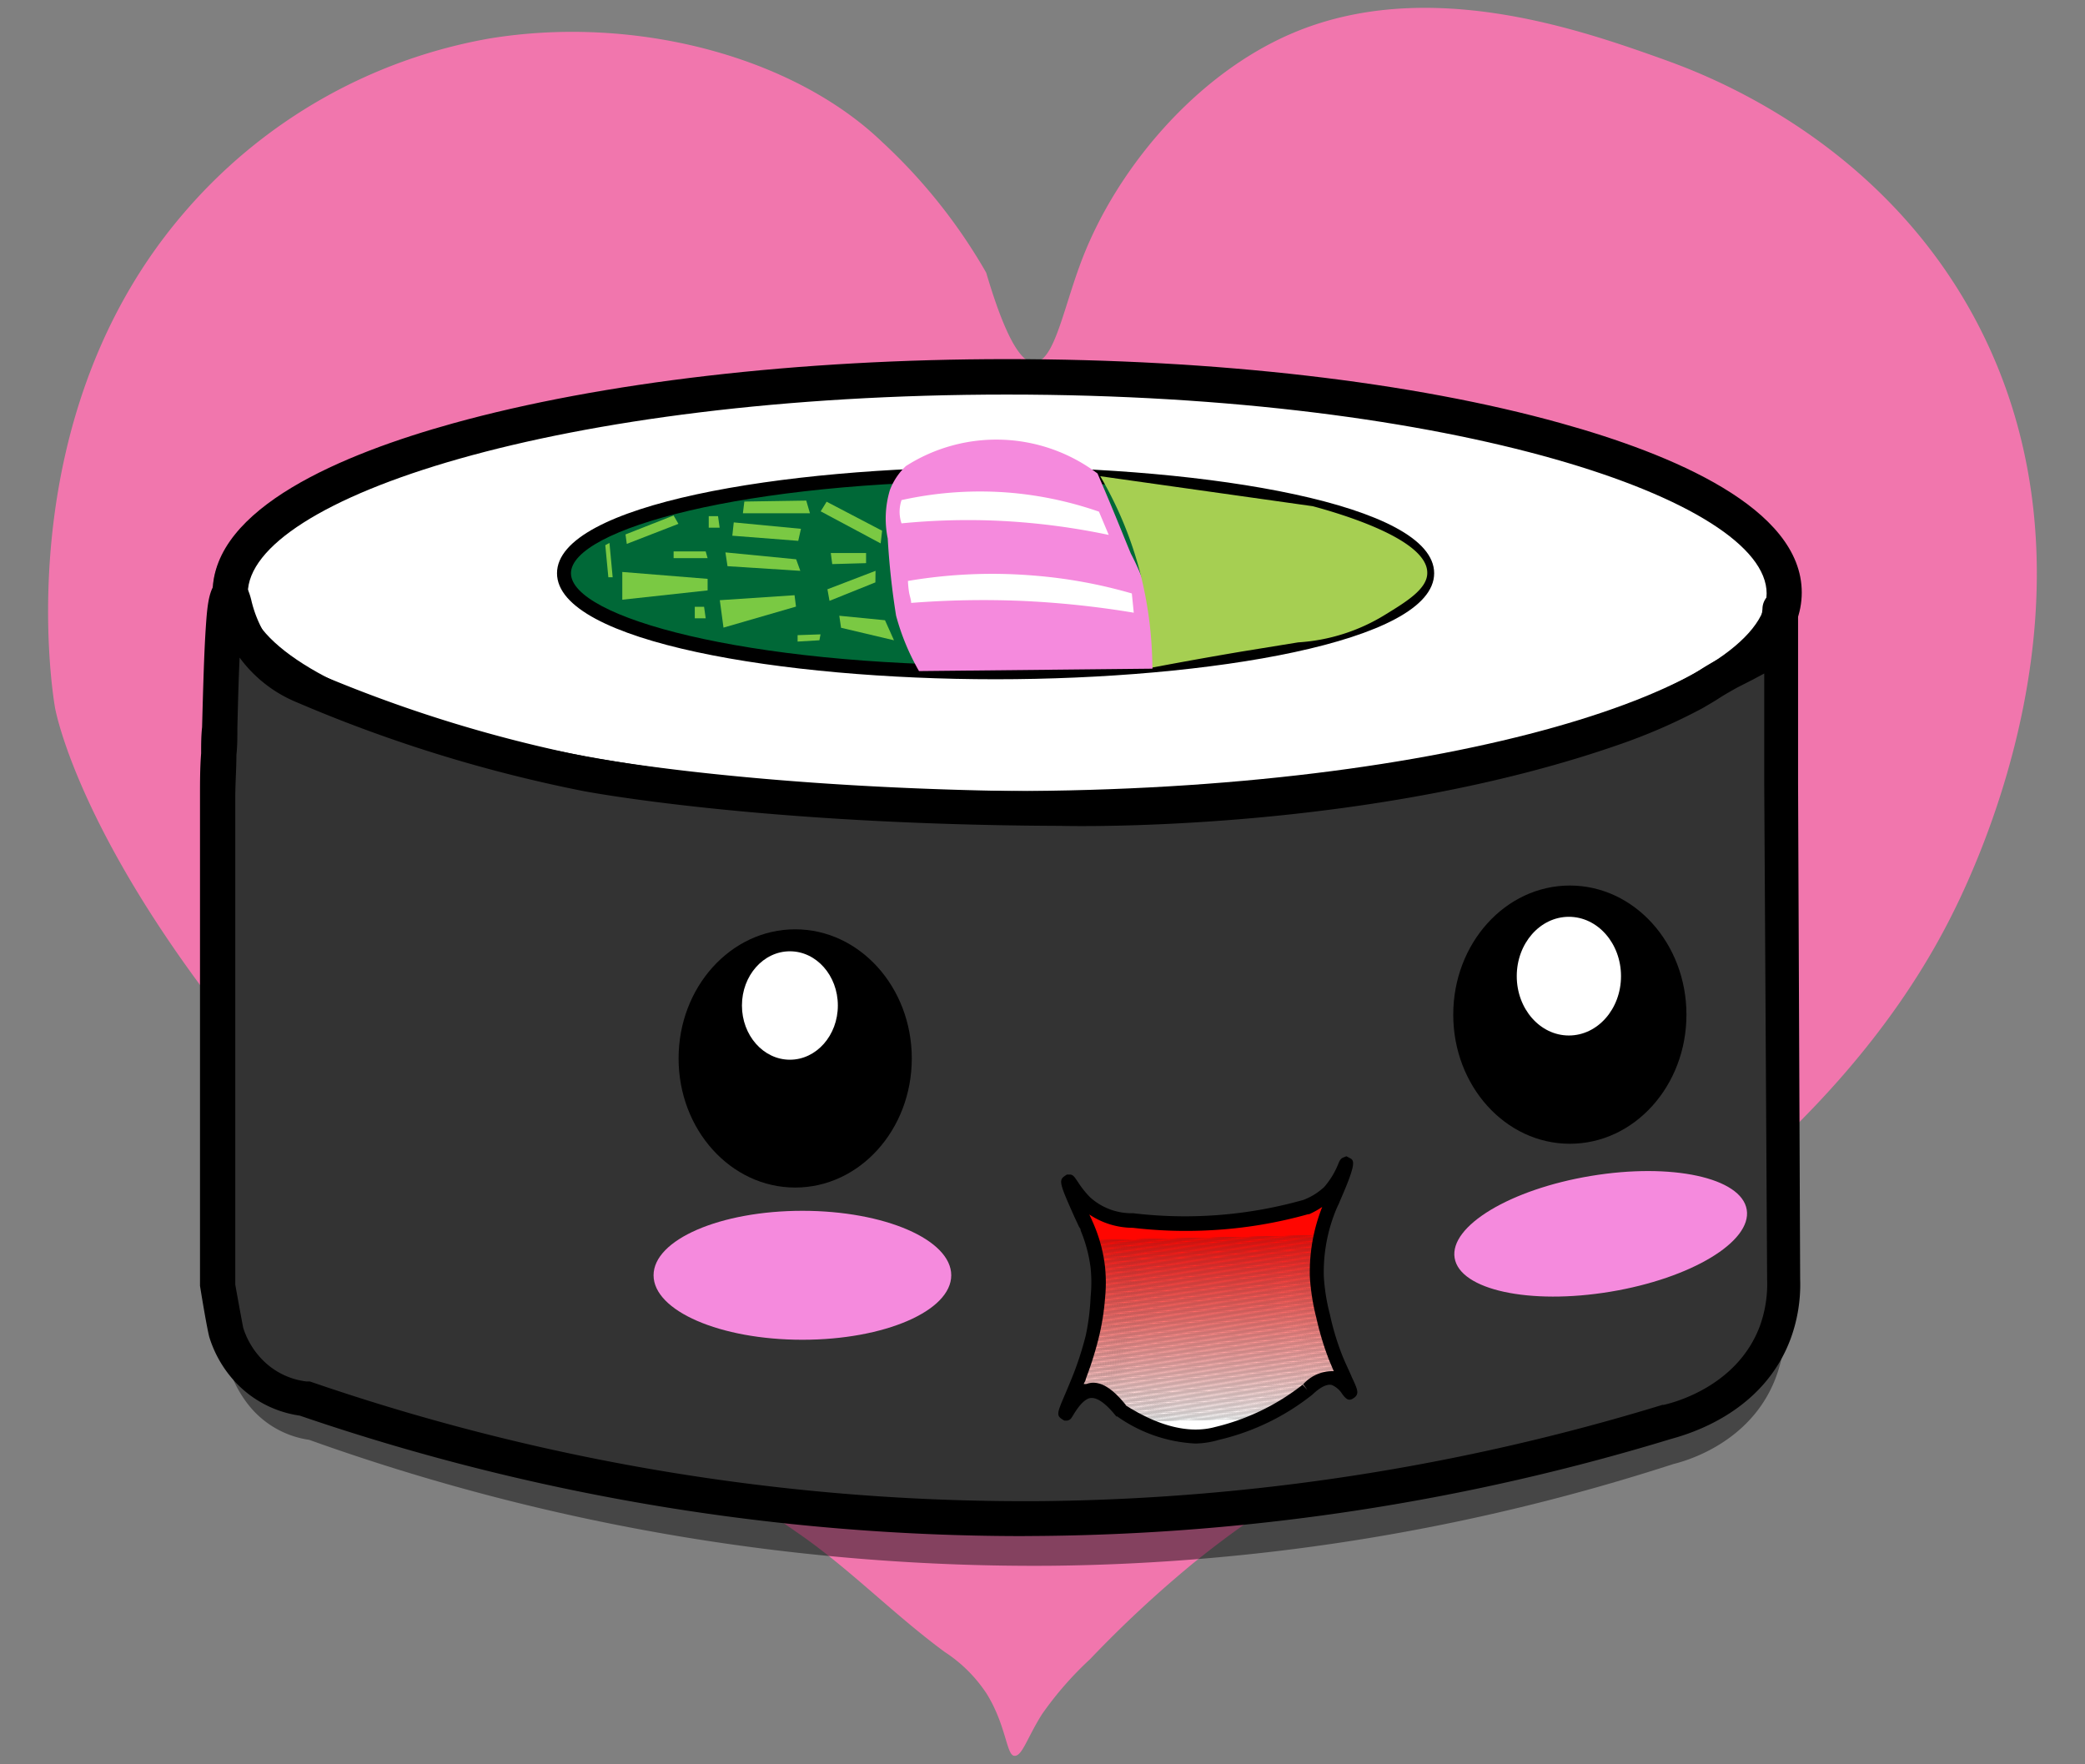 <svg id="Layer_1" data-name="Layer 1" xmlns="http://www.w3.org/2000/svg" xmlns:xlink="http://www.w3.org/1999/xlink" width="130" height="110" viewBox="0 0 130 110"><rect x="0" y="0" width="130" height="110" fill="#808080" stroke="none"/><defs><style>.cls-1{fill:none;}.cls-2{fill:#f176ad;}.cls-3{opacity:0.45;}.cls-4{fill:#fff;}.cls-5{fill:#333;}.cls-6{fill:#f58add;}.cls-7{clip-path:url(#clip-path);}.cls-8{fill:#fffefe;}.cls-9{fill:#fffdfd;}.cls-10{fill:#fffcfc;}.cls-11{fill:#fffbfb;}.cls-12{fill:snow;}.cls-13{fill:#fff9f9;}.cls-14{fill:#fff8f8;}.cls-15{fill:#fff7f7;}.cls-16{fill:#fff6f6;}.cls-17{fill:#fff5f5;}.cls-18{fill:#fff4f4;}.cls-19{fill:#fff3f3;}.cls-20{fill:#fff2f2;}.cls-21{fill:#fff1f1;}.cls-22{fill:#fff0f0;}.cls-23{fill:#ffefef;}.cls-24{fill:#fee;}.cls-25{fill:#ffeded;}.cls-26{fill:#ffecec;}.cls-27{fill:#ffebeb;}.cls-28{fill:#ffeaea;}.cls-29{fill:#ffe9e9;}.cls-30{fill:#ffe8e8;}.cls-31{fill:#ffe7e7;}.cls-32{fill:#ffe6e6;}.cls-33{fill:#ffe5e5;}.cls-34{fill:#ffe4e4;}.cls-35{fill:#ffe3e3;}.cls-36{fill:#ffe2e2;}.cls-37{fill:#ffe1e1;}.cls-38{fill:#ffe0e0;}.cls-39{fill:#ffe0df;}.cls-40{fill:#ffdfde;}.cls-41{fill:#ffdedd;}.cls-42{fill:#ffdddc;}.cls-43{fill:#ffdcdb;}.cls-44{fill:#ffdbda;}.cls-45{fill:#ffdad9;}.cls-46{fill:#ffd9d8;}.cls-47{fill:#ffd8d7;}.cls-48{fill:#ffd7d6;}.cls-49{fill:#ffd6d5;}.cls-50{fill:#ffd5d4;}.cls-51{fill:#ffd4d3;}.cls-52{fill:#ffd3d2;}.cls-53{fill:#ffd2d1;}.cls-54{fill:#ffd1d0;}.cls-55{fill:#ffd0cf;}.cls-56{fill:#ffcfce;}.cls-57{fill:#ffcecd;}.cls-58{fill:#ffcdcc;}.cls-59{fill:#ffcccb;}.cls-60{fill:#ffcbca;}.cls-61{fill:#ffcac9;}.cls-62{fill:#ffc9c8;}.cls-63{fill:#ffc8c7;}.cls-64{fill:#ffc7c6;}.cls-65{fill:#ffc6c5;}.cls-66{fill:#ffc5c4;}.cls-67{fill:#ffc4c3;}.cls-68{fill:#ffc3c2;}.cls-69{fill:#ffc2c1;}.cls-70{fill:#ffc1c0;}.cls-71{fill:#ffc0bf;}.cls-72{fill:#ffbfbe;}.cls-73{fill:#ffbebd;}.cls-74{fill:#ffbdbc;}.cls-75{fill:#ffbcbb;}.cls-76{fill:#ffbbba;}.cls-77{fill:#ffbab9;}.cls-78{fill:#ffb9b8;}.cls-79{fill:#ffb8b7;}.cls-80{fill:#ffb7b6;}.cls-81{fill:#ffb6b5;}.cls-82{fill:#ffb5b4;}.cls-83{fill:#ffb4b3;}.cls-84{fill:#ffb3b2;}.cls-85{fill:#ffb2b1;}.cls-86{fill:#ffb1b0;}.cls-87{fill:#ffb0af;}.cls-88{fill:#ffafae;}.cls-89{fill:#ffaead;}.cls-90{fill:#ffadac;}.cls-91{fill:#ffacab;}.cls-92{fill:#ffabaa;}.cls-93{fill:#ffaaa9;}.cls-94{fill:#ffa9a8;}.cls-95{fill:#ffa8a7;}.cls-96{fill:#ffa7a6;}.cls-97{fill:#ffa6a5;}.cls-98{fill:#ffa5a4;}.cls-99{fill:#ffa4a3;}.cls-100{fill:#ffa3a2;}.cls-101{fill:#ffa2a1;}.cls-102{fill:#ffa2a0;}.cls-103{fill:#ffa19f;}.cls-104{fill:#ffa09e;}.cls-105{fill:#ff9f9d;}.cls-106{fill:#ff9e9c;}.cls-107{fill:#ff9d9b;}.cls-108{fill:#ff9c9a;}.cls-109{fill:#ff9b99;}.cls-110{fill:#ff9a98;}.cls-111{fill:#ff9997;}.cls-112{fill:#ff9896;}.cls-113{fill:#ff9795;}.cls-114{fill:#ff9694;}.cls-115{fill:#ff9593;}.cls-116{fill:#ff9492;}.cls-117{fill:#ff9391;}.cls-118{fill:#ff9290;}.cls-119{fill:#ff918f;}.cls-120{fill:#ff908e;}.cls-121{fill:#ff8f8d;}.cls-122{fill:#ff8e8c;}.cls-123{fill:#ff8d8b;}.cls-124{fill:#ff8c8a;}.cls-125{fill:#ff8b89;}.cls-126{fill:#ff8a88;}.cls-127{fill:#ff8987;}.cls-128{fill:#ff8886;}.cls-129{fill:#ff8785;}.cls-130{fill:#ff8684;}.cls-131{fill:#ff8583;}.cls-132{fill:#ff8482;}.cls-133{fill:#ff8381;}.cls-134{fill:#ff827f;}.cls-135{fill:#ff817e;}.cls-136{fill:#ff807d;}.cls-137{fill:#ff7f7c;}.cls-138{fill:#ff7e7b;}.cls-139{fill:#ff7d7a;}.cls-140{fill:#ff7c79;}.cls-141{fill:#ff7b78;}.cls-142{fill:#ff7a77;}.cls-143{fill:#ff7976;}.cls-144{fill:#ff7875;}.cls-145{fill:#ff7774;}.cls-146{fill:#ff7673;}.cls-147{fill:#ff7572;}.cls-148{fill:#ff7471;}.cls-149{fill:#ff7370;}.cls-150{fill:#ff726f;}.cls-151{fill:#ff716e;}.cls-152{fill:#ff706d;}.cls-153{fill:#ff6f6c;}.cls-154{fill:#ff6e6b;}.cls-155{fill:#ff6d6a;}.cls-156{fill:#ff6c69;}.cls-157{fill:#ff6b68;}.cls-158{fill:#ff6a67;}.cls-159{fill:#ff6966;}.cls-160{fill:#ff6865;}.cls-161{fill:#ff6764;}.cls-162{fill:#ff6663;}.cls-163{fill:#ff6562;}.cls-164{fill:#ff6461;}.cls-165{fill:#ff6360;}.cls-166{fill:#ff635f;}.cls-167{fill:#ff625e;}.cls-168{fill:#ff615d;}.cls-169{fill:#ff605c;}.cls-170{fill:#ff5f5b;}.cls-171{fill:#ff5e5a;}.cls-172{fill:#ff5d59;}.cls-173{fill:#ff5c58;}.cls-174{fill:#ff5b57;}.cls-175{fill:#ff5a56;}.cls-176{fill:#ff5955;}.cls-177{fill:#ff5854;}.cls-178{fill:#ff5753;}.cls-179{fill:#ff5652;}.cls-180{fill:#ff5551;}.cls-181{fill:#ff5450;}.cls-182{fill:#ff534f;}.cls-183{fill:#ff524e;}.cls-184{fill:#ff514d;}.cls-185{fill:#ff504c;}.cls-186{fill:#ff4f4b;}.cls-187{fill:#ff4e4a;}.cls-188{fill:#ff4d49;}.cls-189{fill:#ff4c48;}.cls-190{fill:#ff4b47;}.cls-191{fill:#ff4a46;}.cls-192{fill:#ff4945;}.cls-193{fill:#ff4844;}.cls-194{fill:#ff4743;}.cls-195{fill:#ff4642;}.cls-196{fill:#ff4541;}.cls-197{fill:#ff4440;}.cls-198{fill:#ff433f;}.cls-199{fill:#ff423e;}.cls-200{fill:#ff413d;}.cls-201{fill:#ff403c;}.cls-202{fill:#ff3f3b;}.cls-203{fill:#ff3e3a;}.cls-204{fill:#ff3d39;}.cls-205{fill:#ff3c38;}.cls-206{fill:#ff3b37;}.cls-207{fill:#ff3a36;}.cls-208{fill:#ff3935;}.cls-209{fill:#ff3834;}.cls-210{fill:#ff3733;}.cls-211{fill:#ff3632;}.cls-212{fill:#ff3531;}.cls-213{fill:#ff3430;}.cls-214{fill:#ff332f;}.cls-215{fill:#ff322e;}.cls-216{fill:#ff312d;}.cls-217{fill:#ff302c;}.cls-218{fill:#ff2f2b;}.cls-219{fill:#ff2e2a;}.cls-220{fill:#ff2d29;}.cls-221{fill:#ff2c28;}.cls-222{fill:#ff2b27;}.cls-223{fill:#ff2a26;}.cls-224{fill:#ff2925;}.cls-225{fill:#ff2824;}.cls-226{fill:#ff2723;}.cls-227{fill:#ff2622;}.cls-228{fill:#ff2521;}.cls-229{fill:#ff2520;}.cls-230{fill:#ff241f;}.cls-231{fill:#ff231e;}.cls-232{fill:#ff221d;}.cls-233{fill:#ff211c;}.cls-234{fill:#ff201b;}.cls-235{fill:#ff1f1a;}.cls-236{fill:#ff1e19;}.cls-237{fill:#ff1d18;}.cls-238{fill:#ff1c17;}.cls-239{fill:#ff1b16;}.cls-240{fill:#ff1a15;}.cls-241{fill:#ff1914;}.cls-242{fill:#ff1813;}.cls-243{fill:#ff1712;}.cls-244{fill:#ff1611;}.cls-245{fill:#ff1510;}.cls-246{fill:#ff140f;}.cls-247{fill:#ff130e;}.cls-248{fill:#ff120d;}.cls-249{fill:#ff110c;}.cls-250{fill:#ff100b;}.cls-251{fill:#ff0f0a;}.cls-252{fill:#ff0e09;}.cls-253{fill:#ff0d08;}.cls-254{fill:#ff0c07;}.cls-255{fill:#ff0b06;}.cls-256{fill:#ff0a05;}.cls-257{fill:#ff0904;}.cls-258{fill:#ff0803;}.cls-259{fill:#ff0702;}.cls-260{fill:#ff0601;}.cls-261{fill:#006837;}.cls-262{fill:#7ac943;}.cls-263{fill:#a6cf52;}.cls-264{fill:url(#linear-gradient);}.cls-265{fill:url(#linear-gradient-2);}</style><clipPath id="clip-path"><path class="cls-1" d="M81.51,86.62a14.35,14.35,0,0,1-5.64,2.73c-1.26.35-3.19.35-6-1.43-.58-.74-1.34-1.45-2.08-1.3s-1.35,1.49-1.43,1.44a23.44,23.44,0,0,1,.91-2.3,20.58,20.58,0,0,0,.78-2.44,14.82,14.82,0,0,0,.39-2.45,9.71,9.71,0,0,0,0-1.87,9.34,9.34,0,0,0-.65-2.44c-.11-.28-.09-.19-.39-.86a9.9,9.9,0,0,1-.78-2c.08-.06.44.7,1,1.29a4.38,4.38,0,0,0,3,1.15,27.19,27.19,0,0,0,4.8.14,27.81,27.81,0,0,0,6-1,4.3,4.3,0,0,0,1.43-1,6.68,6.68,0,0,0,1-1.72,10.85,10.85,0,0,1-.78,2.15l-.2.45a10.63,10.63,0,0,0-.83,4.44A11.82,11.82,0,0,0,82.5,82a17.34,17.34,0,0,0,.77,2.59,17.72,17.72,0,0,1,.91,2.16c-.07,0-.41-.71-1-.87S81.76,86.39,81.51,86.62Z"/></clipPath><linearGradient id="linear-gradient" x1="62.92" y1="35.09" x2="61.17" y2="21.82" gradientUnits="userSpaceOnUse"><stop offset="0" stop-color="#fff"/><stop offset="0.49" stop-color="#fff"/><stop offset="1" stop-color="#ff94d3"/></linearGradient><linearGradient id="linear-gradient-2" x1="64.02" y1="39.98" x2="62.32" y2="27.05" xlink:href="#linear-gradient"/></defs><title>liv</title><path class="cls-2" d="M121.27,57.88c-7,13.25-20.36,21.38-24.08,23.66-5.81,3.54-11,8-16.78,11.61a62.84,62.84,0,0,0-6,4.3,72.84,72.84,0,0,0-6.45,6,21.14,21.14,0,0,0-3,3.44c-.94,1.5-1.23,2.62-1.72,2.58s-.5-1.9-1.72-3.87A9,9,0,0,0,58.91,103c-3.12-2.29-5.85-5.11-9-7.31C7.19,66.2,3.43,44.12,3.43,44.12c-.22-1.27-2.86-18.33,8.17-31A32.48,32.48,0,0,1,30.52,2.4C39.61.91,49.46,3.53,55,8.85A34.37,34.37,0,0,1,61.49,17c1.36,4.61,2.34,5.63,3,5.6,1.27-.07,1.82-3.45,3-6.49,2.18-5.63,7.07-11.44,13-14,8.43-3.64,18-.27,23.14,1.56.39.14.91.33,1.59.6,4,1.61,12.56,5.85,17.76,15.31C132.21,36.4,122.86,54.89,121.27,57.88Z"/><g class="cls-3"><ellipse cx="61.71" cy="36.98" rx="14.12" ry="48.44" transform="translate(24.57 98.59) rotate(-89.86)"/><path d="M104.33,91.28a130.07,130.07,0,0,1-38.79,6.34,134,134,0,0,1-46.26-7.85,5.89,5.89,0,0,1-3.74-2.12,7.13,7.13,0,0,1-1.23-2.26s-.6-2.9-.6-3l-.86-32c0-1.51,0-3,0-4.53,0-5.21,0-8.73.41-8.77s.31,1.44,1.25,3a7.57,7.57,0,0,0,3.51,3,86.51,86.51,0,0,0,17.76,5.74S46.44,51,65.46,51.1c0,0,19.07.54,34.79-5.44a33.08,33.08,0,0,0,4.49-2.11c1-.6.94-.65,2.17-1.36,1.52-.88,2-1,2.42-1.66A6,6,0,0,0,110,38c.09,0,.21,7.71.23,8.61,0,0,0,.17.08,2.87q.5,16.23,1,32.47a9.79,9.79,0,0,1-.43,3.48C109.45,90,104.89,91.14,104.33,91.28Z"/><ellipse cx="49.75" cy="67.94" rx="7.26" ry="8.47" transform="translate(-6.65 5.41) rotate(-5.84)"/><ellipse cx="97.98" cy="65.07" rx="7.26" ry="8.47" transform="translate(-6.11 10.31) rotate(-5.84)"/><ellipse cx="97.84" cy="62.43" rx="3.24" ry="3.78" transform="translate(-5.84 10.28) rotate(-5.84)"/><ellipse cx="49.33" cy="64.47" rx="2.98" ry="3.55" transform="translate(-5.67 4.76) rotate(-5.23)"/><ellipse cx="50.58" cy="82.14" rx="4.23" ry="9.29" transform="translate(-31.91 132.14) rotate(-89.6)"/><ellipse cx="100.29" cy="79.42" rx="9.2" ry="3.85" transform="translate(-12.05 18.21) rotate(-9.79)"/><path d="M82.27,89.62a13.82,13.82,0,0,1-5.57,2.87c-1.25.36-3.18.36-6-1.51-.6-.78-1.38-1.52-2.12-1.36s-1.31,1.56-1.38,1.51A22.25,22.25,0,0,1,68,88.71a22.83,22.83,0,0,0,.71-2.57,15.72,15.72,0,0,0,.32-2.57,10.1,10.1,0,0,0,0-2A10.86,10.86,0,0,0,68.29,79c-.12-.29-.1-.2-.41-.9A9.22,9.22,0,0,1,67,76c.07,0,.45.74,1.08,1.36a4.33,4.33,0,0,0,3,1.21,26.4,26.4,0,0,0,4.81.15,26,26,0,0,0,6-1.06,4,4,0,0,0,1.4-1.05,7.22,7.22,0,0,0,1-1.82,12.18,12.18,0,0,1-.72,2.27c-.09.24-.15.38-.19.48a11.45,11.45,0,0,0-.71,4.66,14,14,0,0,0,.46,2.56A17.57,17.57,0,0,0,84,87.5a21.15,21.15,0,0,1,1,2.27c-.08.06-.43-.74-1.06-.91S82.51,89.38,82.27,89.62Z"/><ellipse cx="61.39" cy="36.15" rx="6.49" ry="26.91" transform="translate(25.14 97.48) rotate(-89.9)"/><path d="M71.33,42.41l-14.54.16a16.1,16.1,0,0,1-1.53-3.64c-.12-.44-.09-.43-.65-5.06a6.84,6.84,0,0,1,0-3.16,4,4,0,0,1,1-1.58,10.09,10.09,0,0,1,5.8-1.74,10.81,10.81,0,0,1,6.16,2.21c1,2.43,1.78,4.2,2.22,5.22a15.44,15.44,0,0,1,1.56,4.9A11.23,11.23,0,0,1,71.33,42.41Z"/><path d="M43.47,37.28l-5.31.61,0-1.82,5.34.46Z"/><path d="M49,38.34l-4.49,1.38-.28-1.8,4.65-.33Z"/><path d="M49.21,36l-4.55-.3-.16-.91,4.43.45Z"/><path d="M55.18,40.53l-3.84-.94-.16-.91,3.31.34Z"/><path d="M53.91,36.75,51.08,38l-.15-.75,3-1.21Z"/><path d="M49.8,40.54l-1.57.09,0-.49,1.65-.06Z"/><path d="M53.24,35.49l-2.1.07L51,34.83l2.2,0Z"/><path d="M41.53,32.92l-3.19,1.31-.12-.62,2.94-1.24Z"/><path d="M37.22,34.17l.26,2.25-.26,0L37,34.31Z"/><path d="M54.18,34.2l-3.81-2.14.36-.64,3.53,1.95Z"/><path d="M49.71,32.2l-4.18,0,.07-.76,3.86-.07Z"/><path d="M43.41,35.17l-2.1,0,0-.43h1.94Z"/><path d="M44.11,33.17l-.69,0,0-.76.58,0Z"/><path d="M43.36,39.1l-.69,0,0-.76.58,0Z"/><path d="M49,34l-4.12-.34.06-.86,4.21.41Z"/><path d="M80.37,40.68l-3.49.6q-2.82.51-5.55,1.06a27.22,27.22,0,0,0-.8-5.74,26,26,0,0,0-2.78-6.79l13.29,2c1.42.41,7.25,2.16,7.26,4.38,0,1.05-1.29,1.91-2.52,2.72A11.1,11.1,0,0,1,80.37,40.68Z"/></g><ellipse class="cls-4" cx="62.8" cy="36.96" rx="48.44" ry="13.44"/><path d="M62.8,51.49c-13,0-25.3-1.42-34.54-4-6.83-1.9-15-5.27-15-10.55s8.15-8.65,15-10.55c9.24-2.56,21.51-4,34.54-4s25.3,1.42,34.54,4c6.84,1.9,15,5.27,15,10.55s-8.14,8.65-15,10.55C88.1,50.07,75.83,51.49,62.8,51.49Zm0-26.89C34.9,24.6,15.45,31.12,15.45,37S34.9,49.32,62.8,49.32,110.15,42.8,110.15,37,90.71,24.6,62.8,24.6Z"/><path class="cls-5" d="M104,88.64a138.45,138.45,0,0,1-39,6A138.44,138.44,0,0,1,19,87.2a5.79,5.79,0,0,1-3.69-2A6.38,6.38,0,0,1,14.1,83s-.52-2.75-.52-2.87V49.68c0-1.44.1-2.87.13-4.31.13-5,.25-8.3.65-8.34s.27,1.37,1.17,2.88A7.21,7.21,0,0,0,19,42.78a87.27,87.27,0,0,0,17.61,5.46s10.59,2.1,29.61,2.16c0,0,19,.51,34.93-5.17a34.76,34.76,0,0,0,4.55-2c1-.57,1-.61,2.2-1.29,1.55-.84,2-.93,2.47-1.58a5.64,5.64,0,0,0,.78-2.45c.09,0,0,7.34,0,8.2,0,0,0,.16,0,2.73q.06,15.45.13,30.91a9.08,9.08,0,0,1-.52,3.3C109.13,87.39,104.53,88.51,104,88.64Z"/><path d="M63.69,95.77a139.19,139.19,0,0,1-45-7.51,6.8,6.8,0,0,1-4.27-2.38,7.25,7.25,0,0,1-1.37-2.52h0c-.18-.7-.58-3.18-.58-3.2V49.68c0-.91,0-1.82.07-2.71,0-.54,0-1.08.06-1.63.07-2.68.13-4.63.22-6.05.12-1.8.21-3.23,1.41-3.34,1-.09,1.29.9,1.43,1.43a7.43,7.43,0,0,0,.77,2,6.1,6.1,0,0,0,2.93,2.43,85.85,85.85,0,0,0,17.39,5.4c.1,0,10.73,2.07,29.4,2.14.8,0,19.1.43,34.56-5.12a33.64,33.64,0,0,0,4.39-1.94c.46-.25.69-.39.92-.54s.6-.38,1.29-.75l1-.55c.75-.38.89-.46,1-.69a4.13,4.13,0,0,0,.58-1.81,1.15,1.15,0,0,1,.45-.89l.37-.28.47.08c.91.15.92.94.93,1.78,0,.46,0,1.1,0,1.81,0,1.4,0,3.1,0,4.29,0,.68,0,1.19,0,1.38v.07s0,.33,0,2.65l.13,30.91a9.83,9.83,0,0,1-.58,3.68c-1.72,4.7-6.45,6-7.49,6.29A139.2,139.2,0,0,1,65,95.76Zm-48.53-13a4.93,4.93,0,0,0,.95,1.73,4.6,4.6,0,0,0,3,1.63l.11,0,.1,0A136.89,136.89,0,0,0,65,93.59a137,137,0,0,0,38.65-6l.08,0c.76-.17,4.62-1.22,6-4.92a7.73,7.73,0,0,0,.45-2.91L110,48.82V46.08c0-.2,0-.71,0-1.39s0-1.67,0-2.7l-.69.37-1,.51c-.63.35-.89.51-1.17.69s-.52.32-1,.6a35.53,35.53,0,0,1-4.7,2.09c-15.85,5.67-34.54,5.26-35.33,5.24-18.88-.07-29.68-2.16-29.79-2.18a89.56,89.56,0,0,1-17.83-5.53A8.34,8.34,0,0,1,14.94,41c-.07,1.48-.11,3.15-.14,4.42,0,.55,0,1.11-.06,1.66,0,.86-.07,1.76-.07,2.62V80.09C14.73,80.45,15.06,82.25,15.16,82.76Z"/><ellipse cx="49.58" cy="65.99" rx="7.27" ry="8.05"/><ellipse cx="97.88" cy="63.26" rx="7.27" ry="8.05"/><ellipse class="cls-4" cx="97.82" cy="60.86" rx="3.25" ry="3.7"/><ellipse class="cls-4" cx="49.25" cy="62.69" rx="2.99" ry="3.38"/><ellipse class="cls-6" cx="50.03" cy="79.51" rx="9.28" ry="4.02"/><ellipse class="cls-6" cx="99.81" cy="76.92" rx="9.23" ry="3.66" transform="translate(-11.22 17.32) rotate(-9.39)"/><g class="cls-7"><polygon class="cls-4" points="66.32 88.72 84.27 88.31 84.27 89.7 66.32 89.7 66.32 88.72"/><polygon class="cls-4" points="66.32 88.68 84.27 88.27 84.27 88.31 66.32 88.72 66.32 88.68"/><polygon class="cls-8" points="66.32 88.63 84.27 88.22 84.27 88.27 66.32 88.68 66.32 88.63"/><polygon class="cls-9" points="66.32 88.59 84.27 88.18 84.27 88.22 66.32 88.63 66.32 88.59"/><polygon class="cls-10" points="66.32 88.54 84.27 88.14 84.27 88.18 66.32 88.59 66.32 88.54"/><polygon class="cls-11" points="66.32 88.5 84.27 88.09 84.27 88.14 66.32 88.54 66.32 88.5"/><polygon class="cls-12" points="66.32 88.45 84.27 88.05 84.27 88.09 66.32 88.5 66.32 88.45"/><polygon class="cls-13" points="66.32 88.41 84.27 88 84.27 88.05 66.32 88.45 66.32 88.41"/><polygon class="cls-14" points="66.32 88.36 84.27 87.96 84.27 88 66.32 88.41 66.32 88.36"/><polygon class="cls-15" points="66.32 88.32 84.27 87.91 84.27 87.96 66.32 88.36 66.32 88.32"/><polygon class="cls-16" points="66.32 88.28 84.27 87.87 84.27 87.91 66.32 88.32 66.32 88.28"/><polygon class="cls-17" points="66.32 88.23 84.27 87.82 84.27 87.87 66.32 88.28 66.32 88.23"/><polygon class="cls-18" points="66.32 88.19 84.27 87.78 84.27 87.82 66.32 88.23 66.32 88.19"/><polygon class="cls-19" points="66.32 88.14 84.27 87.73 84.27 87.78 66.32 88.19 66.32 88.14"/><polygon class="cls-20" points="66.32 88.1 84.27 87.69 84.27 87.73 66.32 88.14 66.32 88.1"/><polygon class="cls-21" points="66.32 88.05 84.27 87.64 84.27 87.69 66.32 88.1 66.32 88.05"/><polygon class="cls-22" points="66.32 88.01 84.27 87.6 84.27 87.64 66.32 88.05 66.32 88.01"/><polygon class="cls-23" points="66.32 87.96 84.27 87.56 84.27 87.6 66.32 88.01 66.32 87.96"/><polygon class="cls-24" points="66.32 87.92 84.27 87.51 84.27 87.56 66.32 87.96 66.32 87.92"/><polygon class="cls-25" points="66.32 87.87 84.27 87.47 84.27 87.51 66.32 87.92 66.32 87.87"/><polygon class="cls-26" points="66.32 87.83 84.27 87.42 84.27 87.47 66.32 87.87 66.32 87.83"/><polygon class="cls-27" points="66.32 87.78 84.27 87.38 84.27 87.42 66.32 87.83 66.32 87.78"/><polygon class="cls-28" points="66.32 87.74 84.27 87.33 84.27 87.38 66.32 87.78 66.32 87.74"/><polygon class="cls-29" points="66.32 87.69 84.27 87.29 84.27 87.33 66.32 87.74 66.32 87.69"/><polygon class="cls-30" points="66.32 87.65 84.27 87.24 84.27 87.29 66.32 87.69 66.32 87.65"/><polygon class="cls-31" points="66.32 87.61 84.27 87.2 84.27 87.24 66.32 87.65 66.32 87.61"/><polygon class="cls-32" points="66.32 87.56 84.27 87.15 84.27 87.2 66.32 87.61 66.32 87.56"/><polygon class="cls-33" points="66.32 87.52 84.27 87.11 84.27 87.15 66.32 87.56 66.32 87.52"/><polygon class="cls-34" points="66.32 87.47 84.27 87.06 84.27 87.11 66.32 87.52 66.32 87.47"/><polygon class="cls-35" points="66.32 87.43 84.27 87.02 84.27 87.06 66.32 87.47 66.32 87.43"/><polygon class="cls-36" points="66.32 87.38 84.27 86.97 84.27 87.02 66.32 87.43 66.32 87.38"/><polygon class="cls-37" points="66.32 87.34 84.27 86.93 84.27 86.97 66.32 87.38 66.32 87.34"/><polygon class="cls-38" points="66.32 87.29 84.27 86.89 84.27 86.93 66.32 87.34 66.32 87.29"/><polygon class="cls-39" points="66.32 87.25 84.27 86.84 84.27 86.89 66.32 87.29 66.32 87.25"/><polygon class="cls-40" points="66.32 87.2 84.27 86.8 84.27 86.84 66.32 87.25 66.32 87.2"/><polygon class="cls-41" points="66.32 87.16 84.27 86.75 84.27 86.8 66.32 87.2 66.32 87.16"/><polygon class="cls-42" points="66.32 87.11 84.27 86.71 84.27 86.75 66.32 87.16 66.32 87.11"/><polygon class="cls-43" points="66.32 87.07 84.27 86.66 84.27 86.71 66.32 87.11 66.32 87.07"/><polygon class="cls-44" points="66.32 87.02 84.27 86.62 84.27 86.66 66.32 87.07 66.32 87.02"/><polygon class="cls-45" points="66.32 86.98 84.27 86.57 84.27 86.62 66.32 87.02 66.32 86.98"/><polygon class="cls-46" points="66.32 86.94 84.27 86.53 84.27 86.57 66.32 86.98 66.32 86.94"/><polygon class="cls-47" points="66.32 86.89 84.27 86.48 84.27 86.53 66.32 86.94 66.32 86.89"/><polygon class="cls-48" points="66.32 86.84 84.27 86.44 84.27 86.48 66.32 86.89 66.32 86.84"/><polygon class="cls-49" points="66.32 86.8 84.27 86.39 84.27 86.44 66.32 86.84 66.32 86.8"/><polygon class="cls-50" points="66.32 86.76 84.27 86.35 84.27 86.39 66.32 86.8 66.32 86.76"/><polygon class="cls-51" points="66.32 86.71 84.27 86.3 84.27 86.35 66.32 86.76 66.32 86.71"/><polygon class="cls-52" points="66.32 86.67 84.27 86.26 84.27 86.3 66.32 86.71 66.32 86.67"/><polygon class="cls-53" points="66.32 86.62 84.27 86.22 84.27 86.26 66.32 86.67 66.32 86.62"/><polygon class="cls-54" points="66.32 86.58 84.27 86.17 84.27 86.22 66.32 86.62 66.32 86.58"/><polygon class="cls-55" points="66.32 86.53 84.27 86.13 84.27 86.17 66.32 86.58 66.32 86.53"/><polygon class="cls-56" points="66.32 86.49 84.27 86.08 84.27 86.13 66.32 86.53 66.32 86.49"/><polygon class="cls-57" points="66.32 86.44 84.27 86.04 84.27 86.08 66.32 86.49 66.32 86.44"/><polygon class="cls-58" points="66.32 86.4 84.27 85.99 84.27 86.04 66.32 86.44 66.32 86.4"/><polygon class="cls-59" points="66.32 86.35 84.27 85.95 84.27 85.99 66.32 86.4 66.32 86.35"/><polygon class="cls-60" points="66.32 86.31 84.27 85.9 84.27 85.95 66.32 86.35 66.32 86.31"/><polygon class="cls-61" points="66.32 86.26 84.27 85.86 84.27 85.9 66.32 86.31 66.32 86.26"/><polygon class="cls-62" points="66.32 86.22 84.27 85.81 84.27 85.86 66.32 86.26 66.32 86.22"/><polygon class="cls-63" points="66.32 86.17 84.27 85.77 84.27 85.81 66.32 86.22 66.32 86.17"/><polygon class="cls-64" points="66.32 86.13 84.27 85.72 84.27 85.77 66.32 86.17 66.32 86.13"/><polygon class="cls-65" points="66.32 86.09 84.27 85.68 84.27 85.72 66.32 86.13 66.32 86.09"/><polygon class="cls-66" points="66.32 86.04 84.27 85.63 84.27 85.68 66.32 86.09 66.32 86.04"/><polygon class="cls-67" points="66.32 86 84.27 85.59 84.27 85.63 66.32 86.04 66.32 86"/><polygon class="cls-68" points="66.32 85.95 84.27 85.54 84.27 85.59 66.32 86 66.32 85.95"/><polygon class="cls-69" points="66.32 85.91 84.27 85.5 84.27 85.54 66.32 85.95 66.32 85.91"/><polygon class="cls-70" points="66.32 85.86 84.27 85.45 84.27 85.5 66.32 85.91 66.32 85.86"/><polygon class="cls-71" points="66.32 85.82 84.27 85.41 84.27 85.45 66.32 85.86 66.32 85.82"/><polygon class="cls-72" points="66.32 85.77 84.27 85.37 84.27 85.41 66.32 85.82 66.32 85.77"/><polygon class="cls-73" points="66.32 85.73 84.27 85.32 84.27 85.37 66.32 85.77 66.32 85.73"/><polygon class="cls-74" points="66.32 85.68 84.27 85.28 84.27 85.32 66.32 85.73 66.32 85.68"/><polygon class="cls-75" points="66.32 85.64 84.27 85.23 84.27 85.28 66.32 85.68 66.32 85.64"/><polygon class="cls-76" points="66.32 85.59 84.27 85.19 84.27 85.23 66.32 85.64 66.32 85.59"/><polygon class="cls-77" points="66.32 85.55 84.27 85.14 84.27 85.19 66.32 85.59 66.32 85.55"/><polygon class="cls-78" points="66.32 85.5 84.27 85.1 84.27 85.14 66.32 85.55 66.32 85.5"/><polygon class="cls-79" points="66.32 85.46 84.27 85.05 84.27 85.1 66.32 85.5 66.32 85.46"/><polygon class="cls-80" points="66.32 85.42 84.27 85.01 84.27 85.05 66.32 85.46 66.32 85.42"/><polygon class="cls-81" points="66.32 85.37 84.27 84.96 84.27 85.01 66.32 85.42 66.32 85.37"/><polygon class="cls-82" points="66.32 85.33 84.27 84.92 84.27 84.96 66.32 85.37 66.32 85.33"/><polygon class="cls-83" points="66.32 85.28 84.27 84.87 84.27 84.92 66.32 85.33 66.32 85.28"/><polygon class="cls-84" points="66.32 85.24 84.27 84.83 84.27 84.87 66.32 85.28 66.32 85.24"/><polygon class="cls-85" points="66.32 85.19 84.27 84.78 84.27 84.83 66.32 85.24 66.32 85.19"/><polygon class="cls-86" points="66.32 85.15 84.27 84.74 84.27 84.78 66.32 85.19 66.32 85.15"/><polygon class="cls-87" points="66.32 85.1 84.27 84.7 84.27 84.74 66.32 85.15 66.32 85.1"/><polygon class="cls-88" points="66.32 85.06 84.27 84.65 84.27 84.7 66.32 85.1 66.32 85.06"/><polygon class="cls-89" points="66.32 85.01 84.27 84.61 84.27 84.65 66.32 85.06 66.32 85.01"/><polygon class="cls-90" points="66.32 84.97 84.27 84.56 84.27 84.61 66.32 85.01 66.32 84.97"/><polygon class="cls-91" points="66.32 84.92 84.27 84.52 84.27 84.56 66.32 84.97 66.32 84.92"/><polygon class="cls-92" points="66.32 84.88 84.27 84.47 84.27 84.52 66.32 84.92 66.32 84.88"/><polygon class="cls-93" points="66.32 84.83 84.27 84.43 84.27 84.47 66.32 84.88 66.32 84.83"/><polygon class="cls-94" points="66.32 84.79 84.27 84.38 84.27 84.43 66.32 84.83 66.32 84.79"/><polygon class="cls-95" points="66.32 84.75 84.27 84.34 84.27 84.38 66.32 84.79 66.32 84.75"/><polygon class="cls-96" points="66.32 84.7 84.27 84.29 84.27 84.34 66.32 84.75 66.32 84.7"/><polygon class="cls-97" points="66.32 84.66 84.27 84.25 84.27 84.29 66.32 84.7 66.32 84.66"/><polygon class="cls-98" points="66.32 84.61 84.27 84.2 84.27 84.25 66.32 84.66 66.32 84.61"/><polygon class="cls-99" points="66.32 84.57 84.27 84.16 84.27 84.2 66.32 84.61 66.32 84.57"/><polygon class="cls-100" points="66.32 84.52 84.27 84.11 84.27 84.16 66.32 84.57 66.32 84.52"/><polygon class="cls-101" points="66.32 84.48 84.27 84.07 84.27 84.11 66.32 84.52 66.32 84.48"/><polygon class="cls-102" points="66.32 84.43 84.27 84.03 84.27 84.07 66.32 84.48 66.32 84.43"/><polygon class="cls-103" points="66.32 84.39 84.27 83.98 84.27 84.03 66.32 84.43 66.32 84.39"/><polygon class="cls-104" points="66.32 84.34 84.27 83.94 84.27 83.98 66.32 84.39 66.32 84.34"/><polygon class="cls-105" points="66.32 84.3 84.27 83.89 84.27 83.94 66.32 84.34 66.32 84.3"/><polygon class="cls-106" points="66.32 84.25 84.27 83.85 84.27 83.89 66.32 84.3 66.32 84.25"/><polygon class="cls-107" points="66.32 84.21 84.27 83.8 84.27 83.85 66.32 84.25 66.32 84.21"/><polygon class="cls-108" points="66.32 84.17 84.27 83.76 84.27 83.8 66.32 84.21 66.32 84.17"/><polygon class="cls-109" points="66.32 84.12 84.27 83.71 84.27 83.76 66.32 84.17 66.32 84.12"/><polygon class="cls-110" points="66.32 84.08 84.27 83.67 84.27 83.71 66.32 84.12 66.32 84.08"/><polygon class="cls-111" points="66.32 84.03 84.27 83.62 84.27 83.67 66.32 84.08 66.32 84.03"/><polygon class="cls-112" points="66.32 83.99 84.27 83.58 84.27 83.62 66.32 84.03 66.32 83.99"/><polygon class="cls-113" points="66.32 83.94 84.27 83.53 84.27 83.58 66.32 83.99 66.32 83.94"/><polygon class="cls-114" points="66.32 83.9 84.27 83.49 84.27 83.53 66.32 83.94 66.32 83.9"/><polygon class="cls-115" points="66.32 83.85 84.27 83.44 84.27 83.49 66.32 83.9 66.32 83.85"/><polygon class="cls-116" points="66.32 83.81 84.27 83.4 84.27 83.44 66.32 83.85 66.32 83.81"/><polygon class="cls-117" points="66.32 83.76 84.27 83.36 84.27 83.4 66.32 83.81 66.32 83.76"/><polygon class="cls-118" points="66.32 83.72 84.27 83.31 84.27 83.36 66.32 83.76 66.32 83.72"/><polygon class="cls-119" points="66.32 83.67 84.27 83.27 84.27 83.31 66.32 83.72 66.32 83.67"/><polygon class="cls-120" points="66.32 83.63 84.27 83.22 84.27 83.27 66.32 83.67 66.32 83.63"/><polygon class="cls-121" points="66.32 83.58 84.27 83.18 84.27 83.22 66.32 83.63 66.32 83.58"/><polygon class="cls-122" points="66.32 83.54 84.27 83.13 84.27 83.18 66.32 83.58 66.32 83.54"/><polygon class="cls-123" points="66.32 83.5 84.27 83.09 84.27 83.13 66.32 83.54 66.32 83.5"/><polygon class="cls-124" points="66.32 83.45 84.27 83.04 84.27 83.09 66.32 83.5 66.32 83.45"/><polygon class="cls-125" points="66.32 83.41 84.27 83 84.27 83.04 66.32 83.45 66.32 83.41"/><polygon class="cls-126" points="66.32 83.36 84.27 82.95 84.27 83 66.32 83.41 66.32 83.36"/><polygon class="cls-127" points="66.32 83.32 84.27 82.91 84.27 82.95 66.32 83.36 66.32 83.32"/><polygon class="cls-128" points="66.32 83.27 84.27 82.86 84.27 82.91 66.32 83.32 66.32 83.27"/><polygon class="cls-129" points="66.32 83.23 84.27 82.82 84.27 82.86 66.32 83.27 66.32 83.23"/><polygon class="cls-130" points="66.32 83.18 84.27 82.77 84.27 82.82 66.32 83.23 66.32 83.18"/><polygon class="cls-131" points="66.32 83.14 84.27 82.73 84.27 82.77 66.32 83.18 66.32 83.14"/><polygon class="cls-132" points="66.32 83.09 84.27 82.69 84.27 82.73 66.32 83.14 66.32 83.09"/><polygon class="cls-133" points="66.32 83.05 84.27 82.64 84.27 82.69 66.32 83.09 66.32 83.05"/><polygon class="cls-134" points="66.32 83 84.27 82.6 84.27 82.64 66.32 83.05 66.32 83"/><polygon class="cls-135" points="66.32 82.96 84.27 82.55 84.27 82.6 66.32 83 66.32 82.96"/><polygon class="cls-136" points="66.32 82.91 84.27 82.51 84.27 82.55 66.32 82.96 66.32 82.91"/><polygon class="cls-137" points="66.32 82.87 84.27 82.46 84.27 82.51 66.32 82.91 66.32 82.87"/><polygon class="cls-138" points="66.32 82.82 84.27 82.42 84.27 82.46 66.32 82.87 66.32 82.82"/><polygon class="cls-139" points="66.32 82.78 84.27 82.37 84.27 82.42 66.32 82.82 66.32 82.78"/><polygon class="cls-140" points="66.32 82.73 84.27 82.33 84.27 82.37 66.32 82.78 66.32 82.73"/><polygon class="cls-141" points="66.32 82.69 84.27 82.28 84.27 82.33 66.32 82.73 66.32 82.69"/><polygon class="cls-142" points="66.32 82.65 84.27 82.24 84.27 82.28 66.32 82.69 66.32 82.65"/><polygon class="cls-143" points="66.32 82.6 84.27 82.19 84.27 82.24 66.32 82.65 66.32 82.6"/><polygon class="cls-144" points="66.32 82.56 84.27 82.15 84.27 82.19 66.32 82.6 66.32 82.56"/><polygon class="cls-145" points="66.32 82.51 84.27 82.1 84.27 82.15 66.32 82.56 66.32 82.51"/><polygon class="cls-146" points="66.32 82.47 84.27 82.06 84.27 82.1 66.32 82.51 66.32 82.47"/><polygon class="cls-147" points="66.32 82.42 84.27 82.02 84.27 82.06 66.32 82.47 66.32 82.42"/><polygon class="cls-148" points="66.32 82.38 84.27 81.97 84.27 82.02 66.32 82.42 66.32 82.38"/><polygon class="cls-149" points="66.32 82.33 84.27 81.93 84.27 81.97 66.32 82.38 66.32 82.33"/><polygon class="cls-150" points="66.32 82.29 84.27 81.88 84.27 81.93 66.32 82.33 66.32 82.29"/><polygon class="cls-151" points="66.32 82.24 84.27 81.84 84.27 81.88 66.32 82.29 66.32 82.24"/><polygon class="cls-152" points="66.32 82.2 84.27 81.79 84.27 81.84 66.32 82.24 66.32 82.2"/><polygon class="cls-153" points="66.32 82.15 84.27 81.75 84.27 81.79 66.32 82.2 66.32 82.15"/><polygon class="cls-154" points="66.32 82.11 84.27 81.7 84.27 81.75 66.32 82.15 66.32 82.11"/><polygon class="cls-155" points="66.32 82.06 84.27 81.66 84.27 81.7 66.32 82.11 66.32 82.06"/><polygon class="cls-156" points="66.32 82.02 84.27 81.61 84.27 81.66 66.32 82.06 66.32 82.02"/><polygon class="cls-157" points="66.32 81.98 84.27 81.57 84.27 81.61 66.32 82.02 66.32 81.98"/><polygon class="cls-158" points="66.32 81.93 84.27 81.52 84.27 81.57 66.32 81.98 66.32 81.93"/><polygon class="cls-159" points="66.32 81.89 84.27 81.48 84.27 81.52 66.32 81.93 66.32 81.89"/><polygon class="cls-160" points="66.32 81.84 84.27 81.43 84.27 81.48 66.32 81.89 66.32 81.84"/><polygon class="cls-161" points="66.32 81.8 84.27 81.39 84.27 81.43 66.32 81.84 66.32 81.8"/><polygon class="cls-162" points="66.32 81.75 84.27 81.34 84.27 81.39 66.32 81.8 66.32 81.75"/><polygon class="cls-163" points="66.32 81.71 84.27 81.3 84.27 81.34 66.32 81.75 66.32 81.71"/><polygon class="cls-164" points="66.32 81.66 84.27 81.25 84.27 81.3 66.32 81.71 66.32 81.66"/><polygon class="cls-165" points="66.32 81.62 84.27 81.21 84.27 81.25 66.32 81.66 66.32 81.62"/><polygon class="cls-166" points="66.32 81.57 84.27 81.17 84.27 81.21 66.32 81.62 66.32 81.57"/><polygon class="cls-167" points="66.32 81.53 84.27 81.12 84.27 81.17 66.32 81.57 66.32 81.53"/><polygon class="cls-168" points="66.32 81.48 84.27 81.08 84.27 81.12 66.32 81.53 66.32 81.48"/><polygon class="cls-169" points="66.32 81.44 84.27 81.03 84.27 81.08 66.32 81.48 66.32 81.44"/><polygon class="cls-170" points="66.32 81.39 84.27 80.99 84.27 81.03 66.32 81.44 66.32 81.39"/><polygon class="cls-171" points="66.32 81.35 84.27 80.94 84.27 80.99 66.32 81.39 66.32 81.35"/><polygon class="cls-172" points="66.32 81.31 84.27 80.9 84.27 80.94 66.32 81.35 66.32 81.31"/><polygon class="cls-173" points="66.32 81.26 84.27 80.85 84.27 80.9 66.32 81.31 66.32 81.26"/><polygon class="cls-174" points="66.32 81.22 84.27 80.81 84.27 80.85 66.32 81.26 66.32 81.22"/><polygon class="cls-175" points="66.32 81.17 84.27 80.76 84.27 80.81 66.32 81.22 66.32 81.17"/><polygon class="cls-176" points="66.32 81.13 84.27 80.72 84.27 80.76 66.32 81.17 66.32 81.13"/><polygon class="cls-177" points="66.32 81.08 84.27 80.67 84.27 80.72 66.32 81.13 66.32 81.08"/><polygon class="cls-178" points="66.32 81.04 84.27 80.63 84.27 80.67 66.32 81.08 66.32 81.04"/><polygon class="cls-179" points="66.32 80.99 84.27 80.58 84.27 80.63 66.32 81.04 66.32 80.99"/><polygon class="cls-180" points="66.32 80.95 84.27 80.54 84.27 80.58 66.32 80.99 66.32 80.95"/><polygon class="cls-181" points="66.32 80.9 84.27 80.5 84.27 80.54 66.32 80.95 66.32 80.9"/><polygon class="cls-182" points="66.32 80.86 84.27 80.45 84.27 80.5 66.32 80.9 66.32 80.86"/><polygon class="cls-183" points="66.32 80.81 84.27 80.41 84.27 80.45 66.32 80.86 66.32 80.81"/><polygon class="cls-184" points="66.32 80.77 84.27 80.36 84.27 80.41 66.32 80.81 66.32 80.77"/><polygon class="cls-185" points="66.32 80.72 84.27 80.32 84.27 80.36 66.32 80.77 66.32 80.72"/><polygon class="cls-186" points="66.32 80.68 84.27 80.27 84.27 80.32 66.32 80.72 66.32 80.68"/><polygon class="cls-187" points="66.32 80.64 84.27 80.23 84.27 80.27 66.32 80.68 66.32 80.64"/><polygon class="cls-188" points="66.32 80.59 84.27 80.18 84.27 80.23 66.32 80.64 66.32 80.59"/><polygon class="cls-189" points="66.32 80.55 84.27 80.14 84.27 80.18 66.32 80.59 66.32 80.55"/><polygon class="cls-190" points="66.32 80.5 84.27 80.09 84.27 80.14 66.32 80.55 66.32 80.5"/><polygon class="cls-191" points="66.32 80.46 84.27 80.05 84.27 80.09 66.32 80.5 66.32 80.46"/><polygon class="cls-192" points="66.32 80.41 84.27 80 84.27 80.05 66.32 80.46 66.32 80.41"/><polygon class="cls-193" points="66.32 80.37 84.27 79.96 84.27 80 66.32 80.41 66.32 80.37"/><polygon class="cls-194" points="66.32 80.32 84.27 79.92 84.27 79.96 66.32 80.37 66.32 80.32"/><polygon class="cls-195" points="66.32 80.28 84.27 79.87 84.27 79.92 66.32 80.32 66.32 80.28"/><polygon class="cls-196" points="66.32 80.23 84.27 79.83 84.27 79.87 66.32 80.28 66.32 80.23"/><polygon class="cls-197" points="66.32 80.19 84.27 79.78 84.27 79.83 66.32 80.23 66.32 80.19"/><polygon class="cls-198" points="66.32 80.14 84.27 79.74 84.27 79.78 66.32 80.19 66.32 80.14"/><polygon class="cls-199" points="66.32 80.1 84.27 79.69 84.27 79.74 66.32 80.14 66.32 80.1"/><polygon class="cls-200" points="66.32 80.05 84.27 79.65 84.27 79.69 66.32 80.1 66.32 80.05"/><polygon class="cls-201" points="66.32 80.01 84.27 79.6 84.27 79.65 66.32 80.05 66.32 80.01"/><polygon class="cls-202" points="66.32 79.97 84.27 79.56 84.27 79.6 66.32 80.01 66.32 79.97"/><polygon class="cls-203" points="66.32 79.92 84.27 79.51 84.27 79.56 66.32 79.97 66.32 79.92"/><polygon class="cls-204" points="66.32 79.88 84.27 79.47 84.27 79.51 66.32 79.92 66.32 79.88"/><polygon class="cls-205" points="66.32 79.83 84.27 79.42 84.27 79.47 66.32 79.88 66.32 79.83"/><polygon class="cls-206" points="66.32 79.79 84.27 79.38 84.27 79.42 66.32 79.83 66.32 79.79"/><polygon class="cls-207" points="66.32 79.74 84.27 79.33 84.27 79.38 66.32 79.79 66.32 79.74"/><polygon class="cls-208" points="66.32 79.7 84.27 79.29 84.27 79.33 66.32 79.74 66.32 79.7"/><polygon class="cls-209" points="66.32 79.65 84.27 79.25 84.27 79.29 66.32 79.7 66.32 79.65"/><polygon class="cls-210" points="66.32 79.61 84.27 79.2 84.27 79.25 66.32 79.65 66.32 79.61"/><polygon class="cls-211" points="66.32 79.56 84.27 79.16 84.27 79.2 66.32 79.61 66.32 79.56"/><polygon class="cls-212" points="66.32 79.52 84.27 79.11 84.27 79.16 66.32 79.56 66.32 79.52"/><polygon class="cls-213" points="66.32 79.47 84.27 79.07 84.27 79.11 66.32 79.52 66.32 79.47"/><polygon class="cls-214" points="66.32 79.43 84.27 79.02 84.27 79.07 66.32 79.47 66.32 79.43"/><polygon class="cls-215" points="66.32 79.38 84.27 78.98 84.27 79.02 66.32 79.43 66.32 79.38"/><polygon class="cls-216" points="66.32 79.34 84.27 78.93 84.27 78.98 66.32 79.38 66.32 79.34"/><polygon class="cls-217" points="66.32 79.3 84.27 78.89 84.27 78.93 66.32 79.34 66.32 79.3"/><polygon class="cls-218" points="66.32 79.25 84.27 78.84 84.27 78.89 66.32 79.3 66.32 79.25"/><polygon class="cls-219" points="66.32 79.21 84.27 78.8 84.27 78.84 66.32 79.25 66.32 79.21"/><polygon class="cls-220" points="66.32 79.16 84.27 78.75 84.27 78.8 66.32 79.21 66.32 79.16"/><polygon class="cls-221" points="66.32 79.12 84.27 78.71 84.27 78.75 66.32 79.16 66.32 79.12"/><polygon class="cls-222" points="66.32 79.07 84.27 78.66 84.27 78.71 66.32 79.12 66.32 79.07"/><polygon class="cls-223" points="66.32 79.03 84.27 78.62 84.27 78.66 66.32 79.07 66.32 79.03"/><polygon class="cls-224" points="66.32 78.98 84.27 78.58 84.27 78.62 66.32 79.03 66.32 78.98"/><polygon class="cls-225" points="66.32 78.94 84.27 78.53 84.27 78.58 66.32 78.98 66.32 78.94"/><polygon class="cls-226" points="66.32 78.89 84.27 78.49 84.27 78.53 66.32 78.94 66.32 78.89"/><polygon class="cls-227" points="66.32 78.85 84.27 78.44 84.27 78.49 66.32 78.89 66.32 78.85"/><polygon class="cls-228" points="66.32 78.8 84.27 78.4 84.27 78.44 66.32 78.85 66.32 78.8"/><polygon class="cls-229" points="66.32 78.76 84.27 78.35 84.27 78.4 66.32 78.8 66.32 78.76"/><polygon class="cls-230" points="66.32 78.71 84.27 78.31 84.27 78.35 66.32 78.76 66.32 78.71"/><polygon class="cls-231" points="66.32 78.67 84.27 78.26 84.27 78.31 66.32 78.71 66.32 78.67"/><polygon class="cls-232" points="66.32 78.63 84.27 78.22 84.27 78.26 66.32 78.67 66.32 78.63"/><polygon class="cls-233" points="66.32 78.58 84.27 78.17 84.27 78.22 66.32 78.63 66.32 78.58"/><polygon class="cls-234" points="66.32 78.53 84.27 78.13 84.27 78.17 66.32 78.58 66.32 78.53"/><polygon class="cls-235" points="66.32 78.49 84.27 78.08 84.27 78.13 66.32 78.53 66.32 78.49"/><polygon class="cls-236" points="66.32 78.45 84.27 78.04 84.27 78.08 66.32 78.49 66.32 78.45"/><polygon class="cls-237" points="66.32 78.4 84.27 77.99 84.27 78.04 66.32 78.45 66.32 78.4"/><polygon class="cls-238" points="66.32 78.36 84.27 77.95 84.27 77.99 66.32 78.4 66.32 78.36"/><polygon class="cls-239" points="66.32 78.31 84.27 77.91 84.27 77.95 66.32 78.36 66.32 78.31"/><polygon class="cls-240" points="66.32 78.27 84.27 77.86 84.27 77.91 66.32 78.31 66.32 78.27"/><polygon class="cls-241" points="66.32 78.22 84.27 77.81 84.27 77.86 66.32 78.27 66.32 78.22"/><polygon class="cls-242" points="66.32 78.18 84.27 77.77 84.27 77.81 66.32 78.22 66.32 78.18"/><polygon class="cls-243" points="66.32 78.13 84.27 77.73 84.27 77.77 66.32 78.18 66.32 78.13"/><polygon class="cls-244" points="66.32 78.09 84.27 77.68 84.27 77.73 66.32 78.13 66.32 78.09"/><polygon class="cls-245" points="66.32 78.04 84.27 77.64 84.27 77.68 66.32 78.09 66.32 78.04"/><polygon class="cls-246" points="66.32 78 84.27 77.59 84.27 77.64 66.32 78.04 66.32 78"/><polygon class="cls-247" points="66.32 77.95 84.27 77.55 84.27 77.59 66.32 78 66.32 77.95"/><polygon class="cls-248" points="66.32 77.91 84.27 77.5 84.27 77.55 66.32 77.95 66.32 77.91"/><polygon class="cls-249" points="66.32 77.86 84.27 77.46 84.27 77.5 66.32 77.91 66.32 77.86"/><polygon class="cls-250" points="66.32 77.82 84.27 77.41 84.27 77.46 66.32 77.86 66.32 77.82"/><polygon class="cls-251" points="66.32 77.78 84.27 77.37 84.27 77.41 66.32 77.82 66.32 77.78"/><polygon class="cls-252" points="66.32 77.73 84.27 77.32 84.27 77.37 66.32 77.78 66.32 77.73"/><polygon class="cls-253" points="66.32 77.69 84.27 77.28 84.27 77.32 66.32 77.73 66.32 77.69"/><polygon class="cls-254" points="66.32 77.64 84.27 77.23 84.27 77.28 66.32 77.69 66.32 77.64"/><polygon class="cls-255" points="66.32 77.6 84.27 77.19 84.27 77.23 66.32 77.64 66.32 77.6"/><polygon class="cls-256" points="66.32 77.55 84.27 77.14 84.27 77.19 66.32 77.6 66.32 77.55"/><polygon class="cls-257" points="66.32 77.51 84.27 77.1 84.27 77.14 66.32 77.55 66.32 77.51"/><polygon class="cls-258" points="66.32 77.46 84.27 77.06 84.27 77.1 66.32 77.51 66.32 77.46"/><polygon class="cls-259" points="66.32 77.42 84.27 77.01 84.27 77.06 66.32 77.46 66.32 77.42"/><polygon class="cls-260" points="66.32 77.37 84.27 76.97 84.27 77.01 66.32 77.42 66.32 77.37"/><polygon class="cls-260" points="84.27 76.97 66.32 77.37 66.32 72.51 84.27 72.51 84.27 76.97"/></g><path d="M74.53,90a9.22,9.22,0,0,1-4.87-1.69l-.06,0,0,0c-.65-.82-1.23-1.23-1.65-1.14s-.83.72-1,1-.2.35-.41.4l-.18,0-.16-.1c-.35-.23-.27-.43.22-1.57.16-.38.35-.83.52-1.26a20.1,20.1,0,0,0,.76-2.39A14.45,14.45,0,0,0,68,80.84a8.92,8.92,0,0,0,0-1.79,9,9,0,0,0-.62-2.33c0-.12-.07-.17-.11-.25l-.28-.6c-.89-2-1-2.28-.62-2.54l.15-.1.19,0c.21,0,.31.19.51.48a5.85,5.85,0,0,0,.74.93,3.85,3.85,0,0,0,2.69,1,27.16,27.16,0,0,0,10.62-.83A3.94,3.94,0,0,0,82.57,74a5.12,5.12,0,0,0,.87-1.43c.08-.2.14-.34.33-.41l.18-.07.17.09c.32.16.5.25-.58,2.71a1.92,1.92,0,0,1-.14.31,1,1,0,0,1-.06.14,10.22,10.22,0,0,0-.8,4.25,12.09,12.09,0,0,0,.38,2.36,16.28,16.28,0,0,0,.76,2.53c.22.55.45,1,.62,1.41.33.71.47,1,.14,1.25s-.5.11-.76-.24a1.44,1.44,0,0,0-.64-.55c-.44-.11-1,.4-1.2.59h0l0,0A14.71,14.71,0,0,1,76,89.77,5.47,5.47,0,0,1,74.53,90Zm-4.34-2.38c2.1,1.33,4,1.78,5.57,1.35a14.13,14.13,0,0,0,5.46-2.64h0l.29.32-.26-.34a2.44,2.44,0,0,1,1.91-.82l-.29-.69a18.43,18.43,0,0,1-.8-2.65,13.8,13.8,0,0,1-.4-2.52,11,11,0,0,1,.77-4.38,5.27,5.27,0,0,1-.81.45h-.06a27.85,27.85,0,0,1-6.06,1,28.41,28.41,0,0,1-4.88-.15,4.88,4.88,0,0,1-2.71-.83c.09.2.14.29.17.37s.07.15.13.3A9.41,9.41,0,0,1,68.9,79a9.6,9.6,0,0,1,0,1.93,15.12,15.12,0,0,1-.41,2.54,22,22,0,0,1-.79,2.5c0,.1-.09.21-.13.32l.16,0C68.51,86,69.31,86.5,70.19,87.59Z"/><ellipse class="cls-261" cx="62.08" cy="35.74" rx="26.91" ry="6.18"/><path d="M62.07,42.35c-13.25,0-27.34-2.32-27.34-6.61s14.09-6.62,27.34-6.62,27.35,2.32,27.35,6.62S75.33,42.35,62.07,42.35Zm0-12.36c-15.6,0-26.47,3-26.47,5.75s10.87,5.74,26.47,5.74,26.48-3,26.48-5.74S77.68,30,62.07,30Z"/><path class="cls-6" d="M71.85,41.69l-14.55.15a14.43,14.43,0,0,1-1.43-3.46,47.66,47.66,0,0,1-.52-4.81,6.18,6.18,0,0,1,.13-3,4,4,0,0,1,1-1.51,10.47,10.47,0,0,1,11.95.46c1,2.31,1.66,4,2.08,5A13.81,13.81,0,0,1,72,39.14,10.48,10.48,0,0,1,71.85,41.69Z"/><path class="cls-262" d="M44.12,36.81l-5.32.58V35.66l5.32.43Z"/><path class="cls-262" d="M49.63,37.82l-4.52,1.31-.23-1.71,4.66-.31Z"/><path class="cls-262" d="M49.9,35.59l-4.54-.29-.13-.86,4.41.43Z"/><path class="cls-262" d="M55.74,39.92l-3.3-.78-.11-.75,2.85.28Z"/><path class="cls-262" d="M54.58,36.31l-2.86,1.15-.13-.72,3-1.15Z"/><path class="cls-262" d="M51.09,39.92,49.73,40l0-.4,1.43-.05Z"/><path class="cls-262" d="M54,35.11l-2.11.06-.09-.69H54Z"/><path class="cls-262" d="M42.3,32.66l-3.22,1.25L39,33.32l3-1.18Z"/><path class="cls-262" d="M38,33.85l.2,2.14-.27,0-.19-2Z"/><path class="cls-262" d="M54.91,33.88l-3.74-2,.37-.6L55,33.09Z"/><path class="cls-262" d="M50.5,32l-4.18,0,.09-.73,3.86-.06Z"/><path class="cls-262" d="M44.12,34.8H42l0-.42H44Z"/><path class="cls-262" d="M44.87,32.9l-.68,0v-.72l.58,0Z"/><path class="cls-262" d="M44,38.55l-.68,0v-.72l.58,0Z"/><path class="cls-262" d="M49.77,33.72l-4.11-.32.09-.83,4.19.4Z"/><path class="cls-263" d="M80.94,40.05l-3.51.57q-2.84.48-5.58,1a24.51,24.51,0,0,0-.65-5.46,23.42,23.42,0,0,0-2.6-6.47l13.25,1.87c1.4.38,7.18,2,7.14,4.17,0,1-1.35,1.81-2.6,2.58A11.71,11.71,0,0,1,80.94,40.05Z"/><path class="cls-264" d="M69.13,33.35a43.25,43.25,0,0,0-6.64-.87,42.28,42.28,0,0,0-6.28.15,2.27,2.27,0,0,1-.12-.73,2.35,2.35,0,0,1,.12-.72,22.63,22.63,0,0,1,7-.44,22.86,22.86,0,0,1,5.31,1.16Z"/><path class="cls-265" d="M70.69,38.2a58.27,58.27,0,0,0-7.07-.74,57.59,57.59,0,0,0-6.81.13c0-.2-.09-.42-.13-.66a6.3,6.3,0,0,1-.07-.71,31.42,31.42,0,0,1,7.79-.34A30.68,30.68,0,0,1,70.57,37Z"/></svg>
